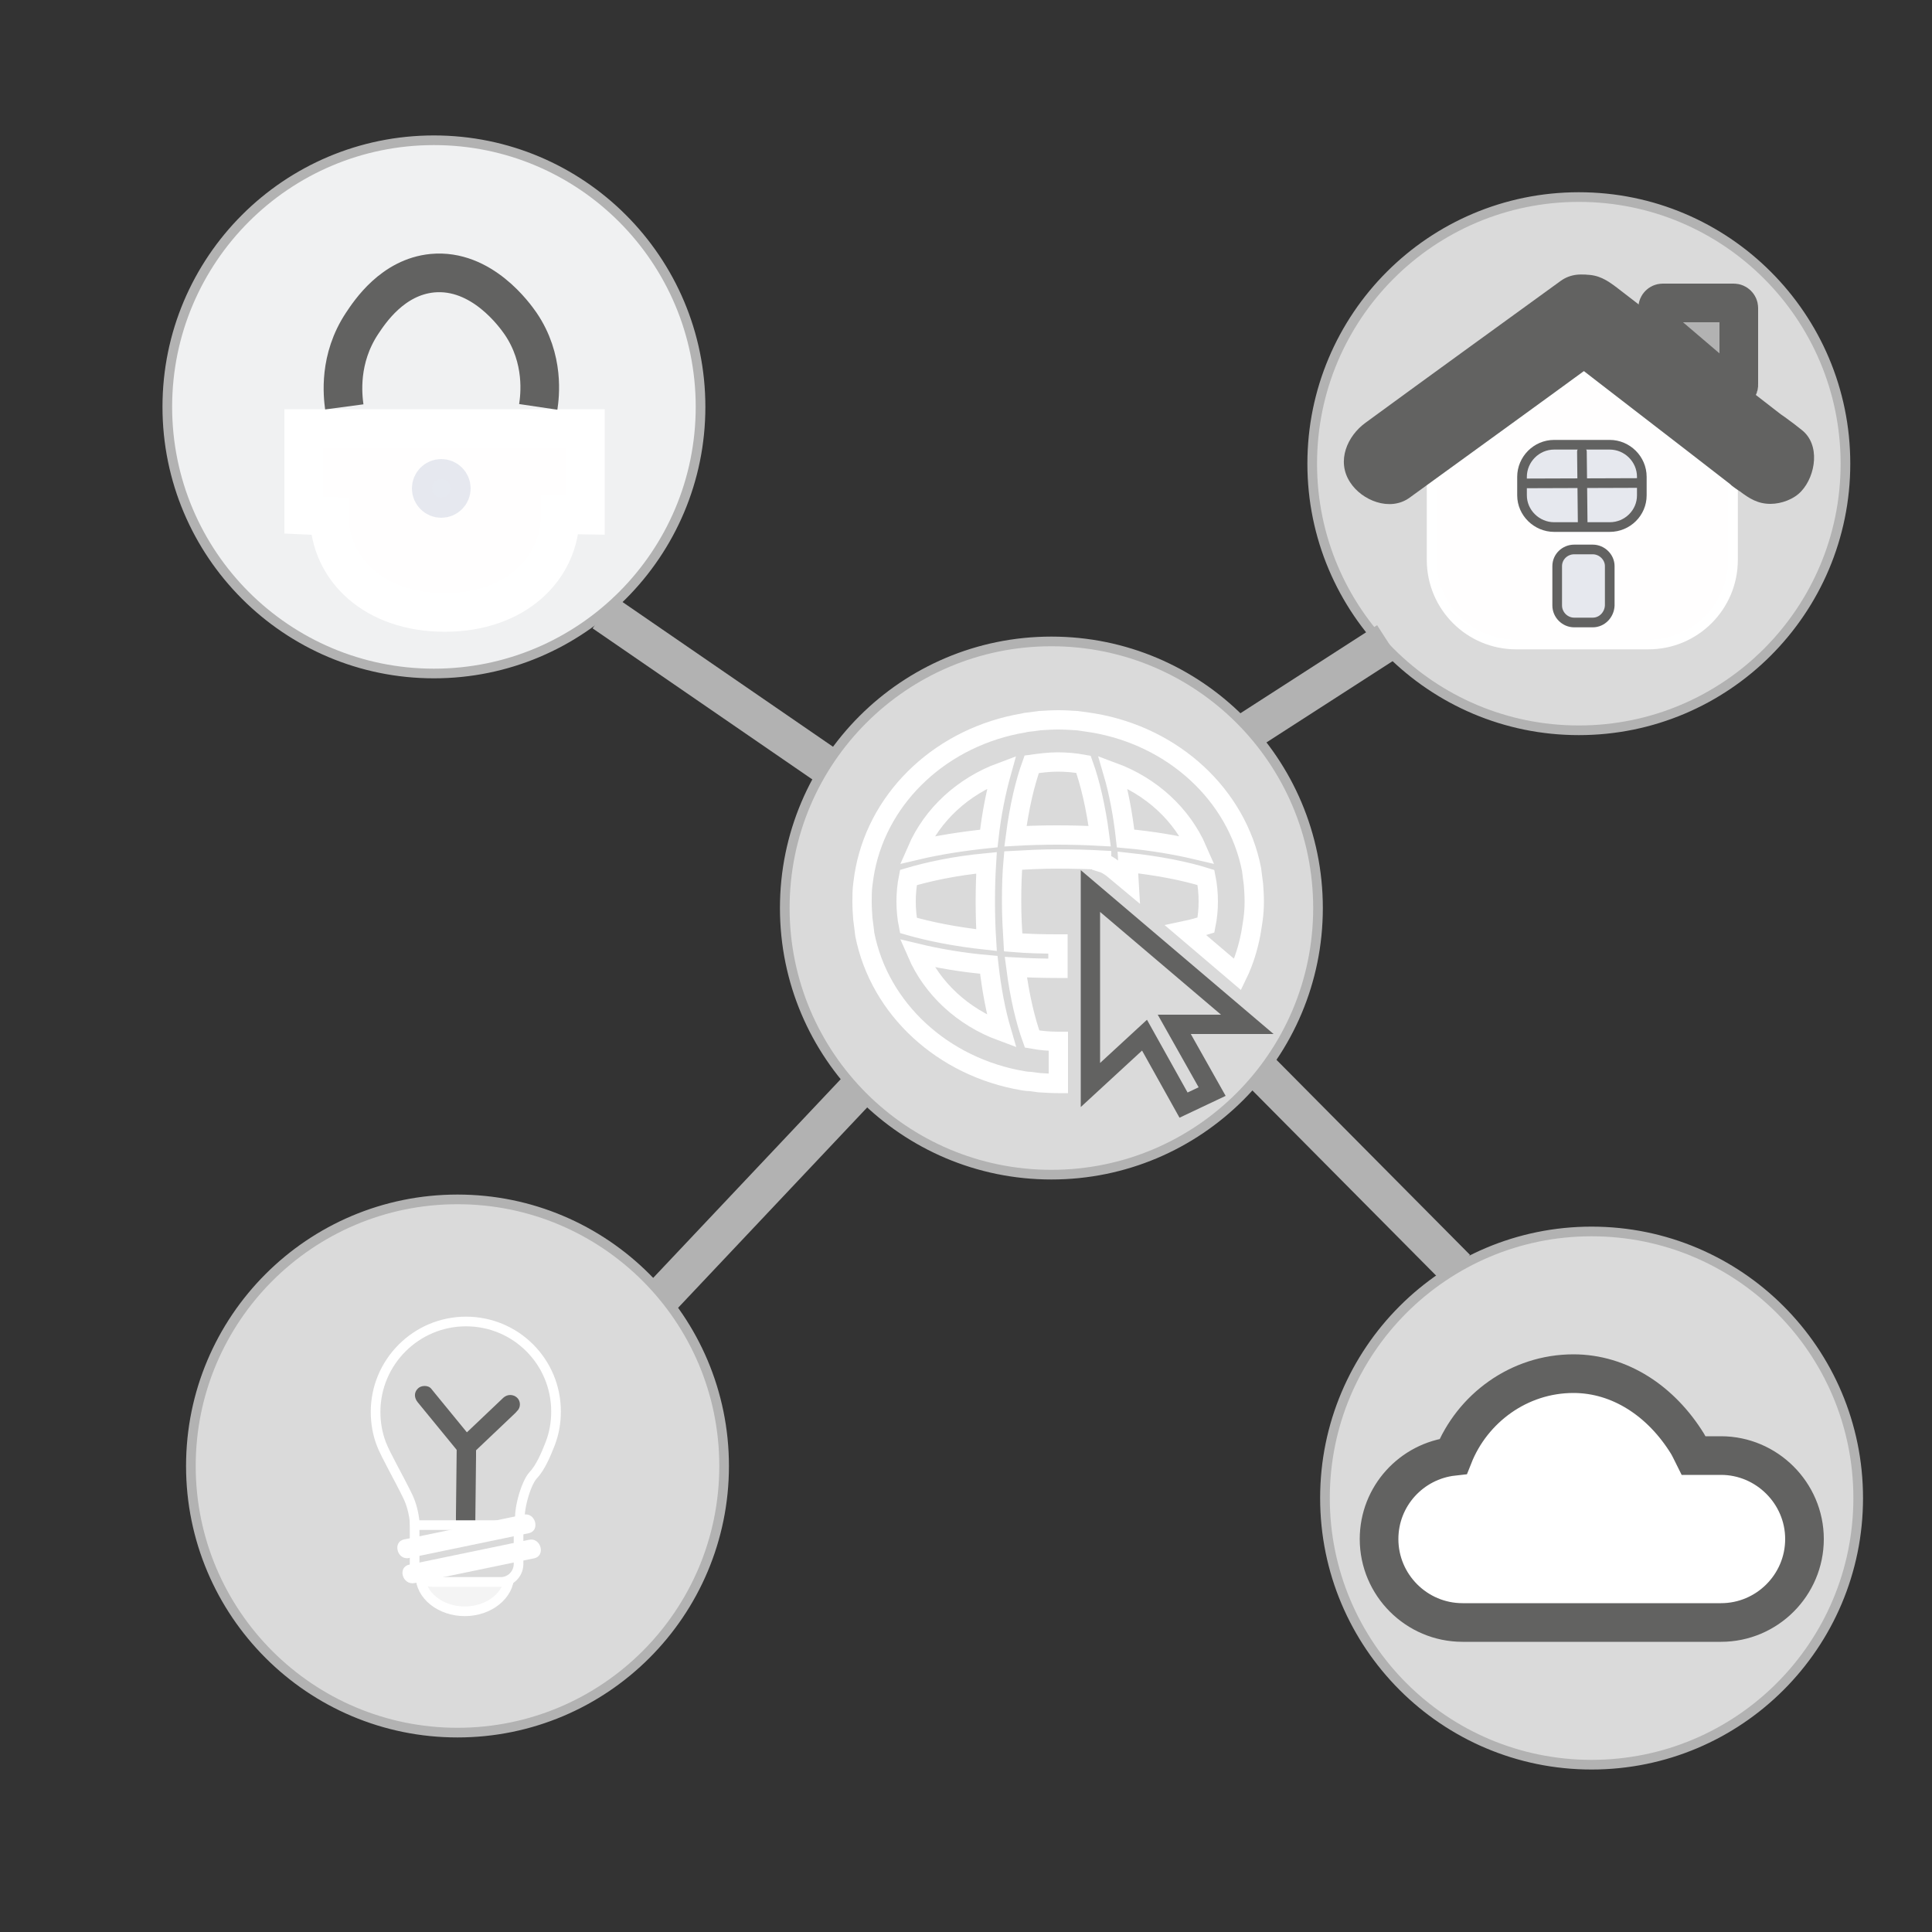 <?xml version="1.0" encoding="utf-8"?>
<!-- Generator: Adobe Illustrator 25.0.0, SVG Export Plug-In . SVG Version: 6.00 Build 0)  -->
<svg version="1.1" id="Capa_1" xmlns="http://www.w3.org/2000/svg" xmlns:xlink="http://www.w3.org/1999/xlink" x="0px" y="0px"
	 viewBox="0 0 50 50" style="enable-background:new 0 0 50 50;" xml:space="preserve">
<rect x="0" y="0" width="50" height="50" fill="#333333" stroke="none"/>
<style type="text/css">
	.st0{fill:#DADADA;stroke:#B2B2B2;stroke-width:0.25;stroke-linecap:round;stroke-miterlimit:10;}
	.st1{fill:#FFFEFE;stroke:#FFFFFF;stroke-width:0.25;stroke-linecap:round;stroke-miterlimit:10;}
	.st2{fill:#B2B2B2;}
	.st3{fill:#626261;}
	.st4{fill:#B2B2B2;stroke:#626261;stroke-miterlimit:10;}
	.st5{fill:#E6E8EE;stroke:#626261;stroke-width:0.25;stroke-linecap:round;stroke-miterlimit:10;}
	.st6{fill:none;stroke:#626261;stroke-width:0.25;stroke-linecap:round;stroke-miterlimit:10;}
	.st7{fill:#F0F1F2;stroke:#B2B2B2;stroke-width:0.25;stroke-linecap:round;stroke-miterlimit:10;}
	.st8{fill:#FFFEFE;stroke:#FFFFFF;stroke-miterlimit:10;}
	.st9{fill:#B3B2B2;stroke:#E6E8EF;stroke-miterlimit:10;}
	.st10{fill:#E6E9F0;stroke:#E6E8EF;stroke-miterlimit:10;}
	.st11{fill:none;stroke:#626261;stroke-miterlimit:10;}
	.st12{fill:#FFFFFF;stroke:#626261;stroke-miterlimit:10;}
	.st13{fill:#F4F4F4;stroke:#FFFFFF;stroke-width:0.25;stroke-linecap:round;stroke-miterlimit:10;}
	.st14{fill:#DADADA;stroke:#FFFFFF;stroke-width:0.25;stroke-linecap:round;stroke-miterlimit:10;}
	.st15{fill:#FFFFFF;}
	.st16{fill:none;stroke:#626261;stroke-width:0.5;stroke-miterlimit:10;}
	.st17{fill:none;stroke:#FFFFFF;stroke-width:0.5;stroke-miterlimit:10;}
	.st18{fill:none;stroke:#B2B2B2;stroke-miterlimit:10;}
</style>
<g id="Casa">
	<circle class="st0" cx="40.86" cy="12" r="6.9"/>
	<g>
		<g>
			<path class="st1" d="M44.29,11.95l-3.16-2.2c-0.13-0.09-0.3-0.09-0.43,0l-3.16,2.2c-0.2,0.14-0.49,0.53-0.49,0.53v2.01
				c0,1.21,0.98,2.19,2.19,2.19h3.42c1.21,0,2.19-0.98,2.19-2.19v-2.01C44.86,12.48,44.48,12.09,44.29,11.95z"/>
			<g>
				<path class="st2" d="M35.91,11.91c1.68-1.22,3.37-2.44,5.05-3.67"/>
				<g>
					<path class="st3" d="M36.48,12.88c1.68-1.22,3.37-2.44,5.05-3.67c0.47-0.34,0.76-0.99,0.4-1.54c-0.3-0.47-1.03-0.77-1.54-0.4
						c-1.68,1.22-3.37,2.44-5.05,3.67c-0.47,0.34-0.76,0.99-0.4,1.54C35.24,12.95,35.97,13.25,36.48,12.88L36.48,12.88z"/>
				</g>
			</g>
			<g>
				<path class="st2" d="M41.05,8.24c7.2,5.57,3.37,2.61,4.77,3.69"/>
				<g>
					<path class="st3" d="M40.25,9.03c1.48,1.15,2.97,2.29,4.45,3.44c0.04,0.03,0.08,0.06,0.12,0.1c0.25,0.19,0.47,0.33,0.8,0.33
						c0.28,0,0.61-0.12,0.8-0.33c0.37-0.4,0.5-1.21,0-1.59c-0.05-0.04-0.1-0.08-0.15-0.12c-0.53,0.53-1.06,1.06-1.59,1.59
						c0.11,0.09,0.23,0.18,0.34,0.26c0.25,0.19,0.47,0.33,0.8,0.33c0.28,0,0.61-0.12,0.8-0.33c0.37-0.4,0.5-1.21,0-1.59
						c-0.11-0.09-0.23-0.18-0.34-0.26c-0.25-0.19-0.47-0.33-0.8-0.33c-0.28,0-0.61,0.12-0.8,0.33c-0.37,0.4-0.5,1.21,0,1.59
						c0.05,0.04,0.1,0.08,0.15,0.12c0.53-0.53,1.06-1.06,1.59-1.59c-0.8-0.62-1.6-1.24-2.4-1.86C43.29,8.56,42.57,8,41.84,7.44
						c-0.25-0.19-0.47-0.33-0.8-0.33c-0.28,0-0.61,0.12-0.8,0.33C39.88,7.84,39.75,8.65,40.25,9.03L40.25,9.03z"/>
				</g>
			</g>
			<path class="st4" d="M44.79,10.05l-1.84-1.57c-0.03-0.03-0.05-0.06-0.05-0.1V7.97c0-0.07,0.06-0.13,0.13-0.13h1.84
				c0.07,0,0.13,0.06,0.13,0.13v1.98C45.01,10.06,44.88,10.12,44.79,10.05z"/>
		</g>
		<path class="st5" d="M41.22,16.11h-0.48c-0.24,0-0.44-0.2-0.44-0.44v-1.02c0-0.24,0.2-0.43,0.44-0.43h0.48
			c0.24,0,0.44,0.2,0.44,0.43v1.02C41.65,15.91,41.46,16.11,41.22,16.11z"/>
		<path class="st5" d="M41.66,13.64h-1.44c-0.45,0-0.83-0.37-0.83-0.82v-0.48c0-0.45,0.37-0.83,0.83-0.83h1.44
			c0.45,0,0.83,0.37,0.83,0.83v0.48C42.49,13.27,42.12,13.64,41.66,13.64z"/>
		<line class="st6" x1="40.94" y1="11.69" x2="40.96" y2="13.57"/>
		<line class="st6" x1="39.5" y1="12.51" x2="42.43" y2="12.5"/>
	</g>
</g>
<circle class="st7" cx="11.23" cy="10.53" r="6.9"/>
<path class="st8" d="M7.86,11.09v2.24l0.66,0.03c0.02,1.37,1.16,2.49,2.99,2.49c1.84,0,2.99-1.14,2.99-2.53l0.65,0.01v-2.24H7.86z"
	/>
<rect x="11.42" y="12.77" transform="matrix(-1 -1.224647e-16 1.224647e-16 -1 22.84 27.78)" class="st9" width="0" height="2.24"/>
<circle class="st10" cx="11.42" cy="12.64" r="0.26"/>
<path class="st11" d="M8.91,10.53c-0.04-0.3-0.15-1.24,0.46-2.16c0.2-0.3,0.79-1.2,1.82-1.3c1.28-0.12,2.14,1.1,2.28,1.3
	c0.63,0.92,0.5,1.89,0.46,2.16"/>
<g id="Nuve">
	<circle class="st0" cx="41.19" cy="38.77" r="6.9"/>
	<path class="st12" d="M44.54,37.67h-0.71c-0.05-0.1-0.1-0.21-0.16-0.31c-0.68-1.1-1.75-1.81-2.95-1.81l0,0l0,0
		c-1.41,0-2.62,0.9-3.11,2.14c-1.08,0.12-1.92,1.03-1.92,2.14c0,1.19,0.97,2.16,2.16,2.16h6.69c1.19,0,2.16-0.97,2.16-2.16
		C46.7,38.64,45.72,37.67,44.54,37.67z"/>
</g>
<circle class="st0" cx="11.84" cy="37.94" r="6.9"/>
<g id="Foco">
	<path class="st13" d="M12.03,40.78h1.15c0,0.5-0.52,0.92-1.15,0.92c-0.63,0-1.15-0.41-1.15-0.92c0-0.01,0-0.02,0-0.03L12.03,40.78z
		"/>
	<path class="st14" d="M14.39,36.53c0,0.29-0.05,0.57-0.15,0.83c-0.11,0.28-0.25,0.62-0.45,0.83c-0.19,0.21-0.39,0.95-0.32,1.19
		c0.13,0.42-0.82,0.22-1.2,0.22c-0.31,0-0.83,0.18-1.15,0.17c-0.16,0-0.36-0.01-0.37-0.16c-0.01-0.21-0.04-0.54-0.18-0.85
		c-0.25-0.52-0.59-1.1-0.7-1.39c-0.1-0.26-0.15-0.54-0.15-0.83c0-1.29,1.05-2.34,2.34-2.34S14.39,35.24,14.39,36.53z"/>
	<g>
		<g>
			<path class="st3" d="M11.82,37.43c-0.01,0.59-0.01,1.19-0.02,1.78c0,0.09,0,0.17,0,0.26c0,0.32,0.5,0.32,0.5,0
				c0.01-0.59,0.01-1.19,0.02-1.78c0-0.09,0-0.17,0-0.26C12.33,37.11,11.83,37.11,11.82,37.43L11.82,37.43z"/>
		</g>
	</g>
	<path class="st14" d="M12.96,40.94h-1.78c-0.25,0-0.45-0.2-0.45-0.45v-1.02h2.69v1.02C13.41,40.74,13.21,40.94,12.96,40.94z"/>
	<g>
		<g>
			<path class="st15" d="M10.59,40.32c0.9-0.19,1.8-0.37,2.7-0.56c0.13-0.03,0.26-0.05,0.39-0.08c0.31-0.06,0.18-0.55-0.13-0.48
				c-0.9,0.19-1.8,0.37-2.7,0.56c-0.13,0.03-0.26,0.05-0.39,0.08C10.15,39.9,10.28,40.39,10.59,40.32L10.59,40.32z"/>
		</g>
	</g>
	<g>
		<g>
			<path class="st15" d="M10.73,40.97c0.9-0.19,1.8-0.37,2.7-0.56c0.13-0.03,0.26-0.05,0.39-0.08c0.31-0.06,0.18-0.55-0.13-0.48
				c-0.9,0.19-1.8,0.37-2.7,0.56c-0.13,0.03-0.26,0.05-0.39,0.08C10.28,40.55,10.41,41.03,10.73,40.97L10.73,40.97z"/>
		</g>
	</g>
	<g>
		<g>
			<path class="st3" d="M10.81,36.29c0.32,0.39,0.63,0.77,0.95,1.16c0.04,0.05,0.09,0.11,0.13,0.16c0.08,0.1,0.27,0.09,0.35,0
				c0.1-0.11,0.09-0.25,0-0.35c-0.32-0.39-0.63-0.77-0.95-1.16c-0.04-0.05-0.09-0.11-0.13-0.16c-0.08-0.1-0.27-0.09-0.35,0
				C10.71,36.04,10.72,36.18,10.81,36.29L10.81,36.29z"/>
		</g>
	</g>
	<g>
		<g>
			<path class="st3" d="M13.03,36.17c-0.33,0.31-0.66,0.63-0.99,0.94c-0.05,0.05-0.1,0.09-0.14,0.14c-0.1,0.09-0.1,0.26,0,0.35
				c0.1,0.09,0.25,0.1,0.35,0c0.33-0.31,0.66-0.63,0.99-0.94c0.05-0.05,0.1-0.09,0.14-0.14c0.1-0.09,0.1-0.26,0-0.35
				C13.28,36.08,13.13,36.08,13.03,36.17L13.03,36.17z"/>
		</g>
	</g>
</g>
<circle class="st0" cx="27.21" cy="23.5" r="6.9"/>
<g>
	<polygon class="st16" points="28.22,23.06 28.22,28.08 29.62,26.79 30.63,28.6 31.37,28.25 30.39,26.51 32.28,26.51 	"/>
	<path class="st17" d="M32.4,23.99c0.01-0.07,0.02-0.13,0.03-0.2c0.02-0.15,0.03-0.3,0.03-0.46c0-0.15-0.01-0.3-0.02-0.44
		c-0.01-0.08-0.02-0.15-0.03-0.23c-0.01-0.05-0.01-0.11-0.02-0.16c0,0,0,0,0,0c-0.38-1.93-2.02-3.44-4.1-3.79c0,0,0,0,0,0
		c-0.07-0.01-0.13-0.02-0.2-0.03c-0.07-0.01-0.15-0.02-0.22-0.03c-0.16-0.01-0.32-0.02-0.48-0.02c-0.16,0-0.32,0.01-0.48,0.02
		c-0.07,0.01-0.15,0.02-0.22,0.03c-0.07,0.01-0.14,0.01-0.2,0.03c0,0,0,0,0,0c-2.08,0.35-3.72,1.86-4.1,3.79c0,0,0,0,0,0
		c-0.01,0.06-0.02,0.12-0.03,0.17c-0.01,0.07-0.02,0.14-0.03,0.22c-0.02,0.15-0.02,0.3-0.02,0.45c0,0.15,0.01,0.3,0.02,0.44
		c0.01,0.08,0.02,0.15,0.03,0.23c0.01,0.06,0.01,0.11,0.02,0.17c0,0,0,0,0,0c0.38,1.93,2.02,3.44,4.1,3.79c0,0,0,0,0,0
		c0.06,0.01,0.13,0.02,0.19,0.02c0.08,0.01,0.16,0.02,0.23,0.03c0.16,0.01,0.32,0.02,0.48,0.02c0,0,0.01,0,0.01,0V28v-1.05
		c0,0-0.01,0-0.01,0c-0.23,0-0.45-0.02-0.67-0.06c-0.17-0.47-0.32-1.09-0.42-1.86c0.35,0.02,0.71,0.03,1.08,0.03c0,0,0.01,0,0.01,0
		v-0.63c0,0-0.01,0-0.01,0c-0.41,0-0.79-0.01-1.15-0.04c-0.02-0.33-0.04-0.68-0.04-1.06c0-0.38,0.01-0.73,0.04-1.06
		c0.36-0.02,0.74-0.04,1.15-0.04c0.41,0,0.79,0.01,1.14,0.03c0,0.02,0,0.04,0,0.06c0.1,0.03,0.2,0.09,0.29,0.16l0.42,0.35
		c-0.01-0.17-0.02-0.34-0.03-0.51c0.83,0.09,1.51,0.23,2.02,0.39c0.04,0.2,0.06,0.41,0.06,0.62c0,0.21-0.02,0.41-0.06,0.61
		c-0.16,0.05-0.33,0.1-0.52,0.14l0.4,0.34l0,0l0.94,0.8c0.16-0.33,0.27-0.69,0.34-1.05c0,0,0,0,0,0
		C32.38,24.11,32.39,24.05,32.4,23.99z M25.92,19.98c-0.14,0.5-0.26,1.08-0.33,1.72c-0.68,0.07-1.31,0.17-1.86,0.3
		C24.13,21.08,24.92,20.35,25.92,19.98z M25.92,26.69c-1-0.37-1.79-1.1-2.19-2.02c0.54,0.13,1.17,0.24,1.86,0.3
		C25.66,25.6,25.77,26.18,25.92,26.69z M25.53,24.33c-0.83-0.09-1.5-0.23-2.02-0.38c-0.04-0.2-0.06-0.41-0.06-0.62
		c0-0.21,0.02-0.42,0.06-0.62c0.51-0.15,1.18-0.3,2.02-0.38c-0.02,0.32-0.03,0.66-0.03,1S25.51,24.01,25.53,24.33z M27.36,21.61
		c-0.37,0-0.73,0.01-1.08,0.03c0.1-0.77,0.25-1.39,0.42-1.86c0.22-0.03,0.44-0.06,0.67-0.06c0.23,0,0.45,0.02,0.67,0.06
		c0.17,0.47,0.32,1.1,0.42,1.86C28.09,21.62,27.73,21.61,27.36,21.61z M29.13,21.7c-0.07-0.63-0.18-1.21-0.33-1.72
		c1,0.37,1.79,1.1,2.19,2.02C30.44,21.87,29.81,21.76,29.13,21.7z"/>
</g>
<line class="st18" x1="15.62" y1="15.85" x2="21.38" y2="19.81"/>
<line class="st18" x1="22.18" y1="28.21" x2="17.15" y2="33.54"/>
<line class="st18" x1="32.34" y1="18.9" x2="35.91" y2="16.6"/>
<line class="st18" x1="32.64" y1="27.74" x2="37.69" y2="32.83"/>
</svg>
